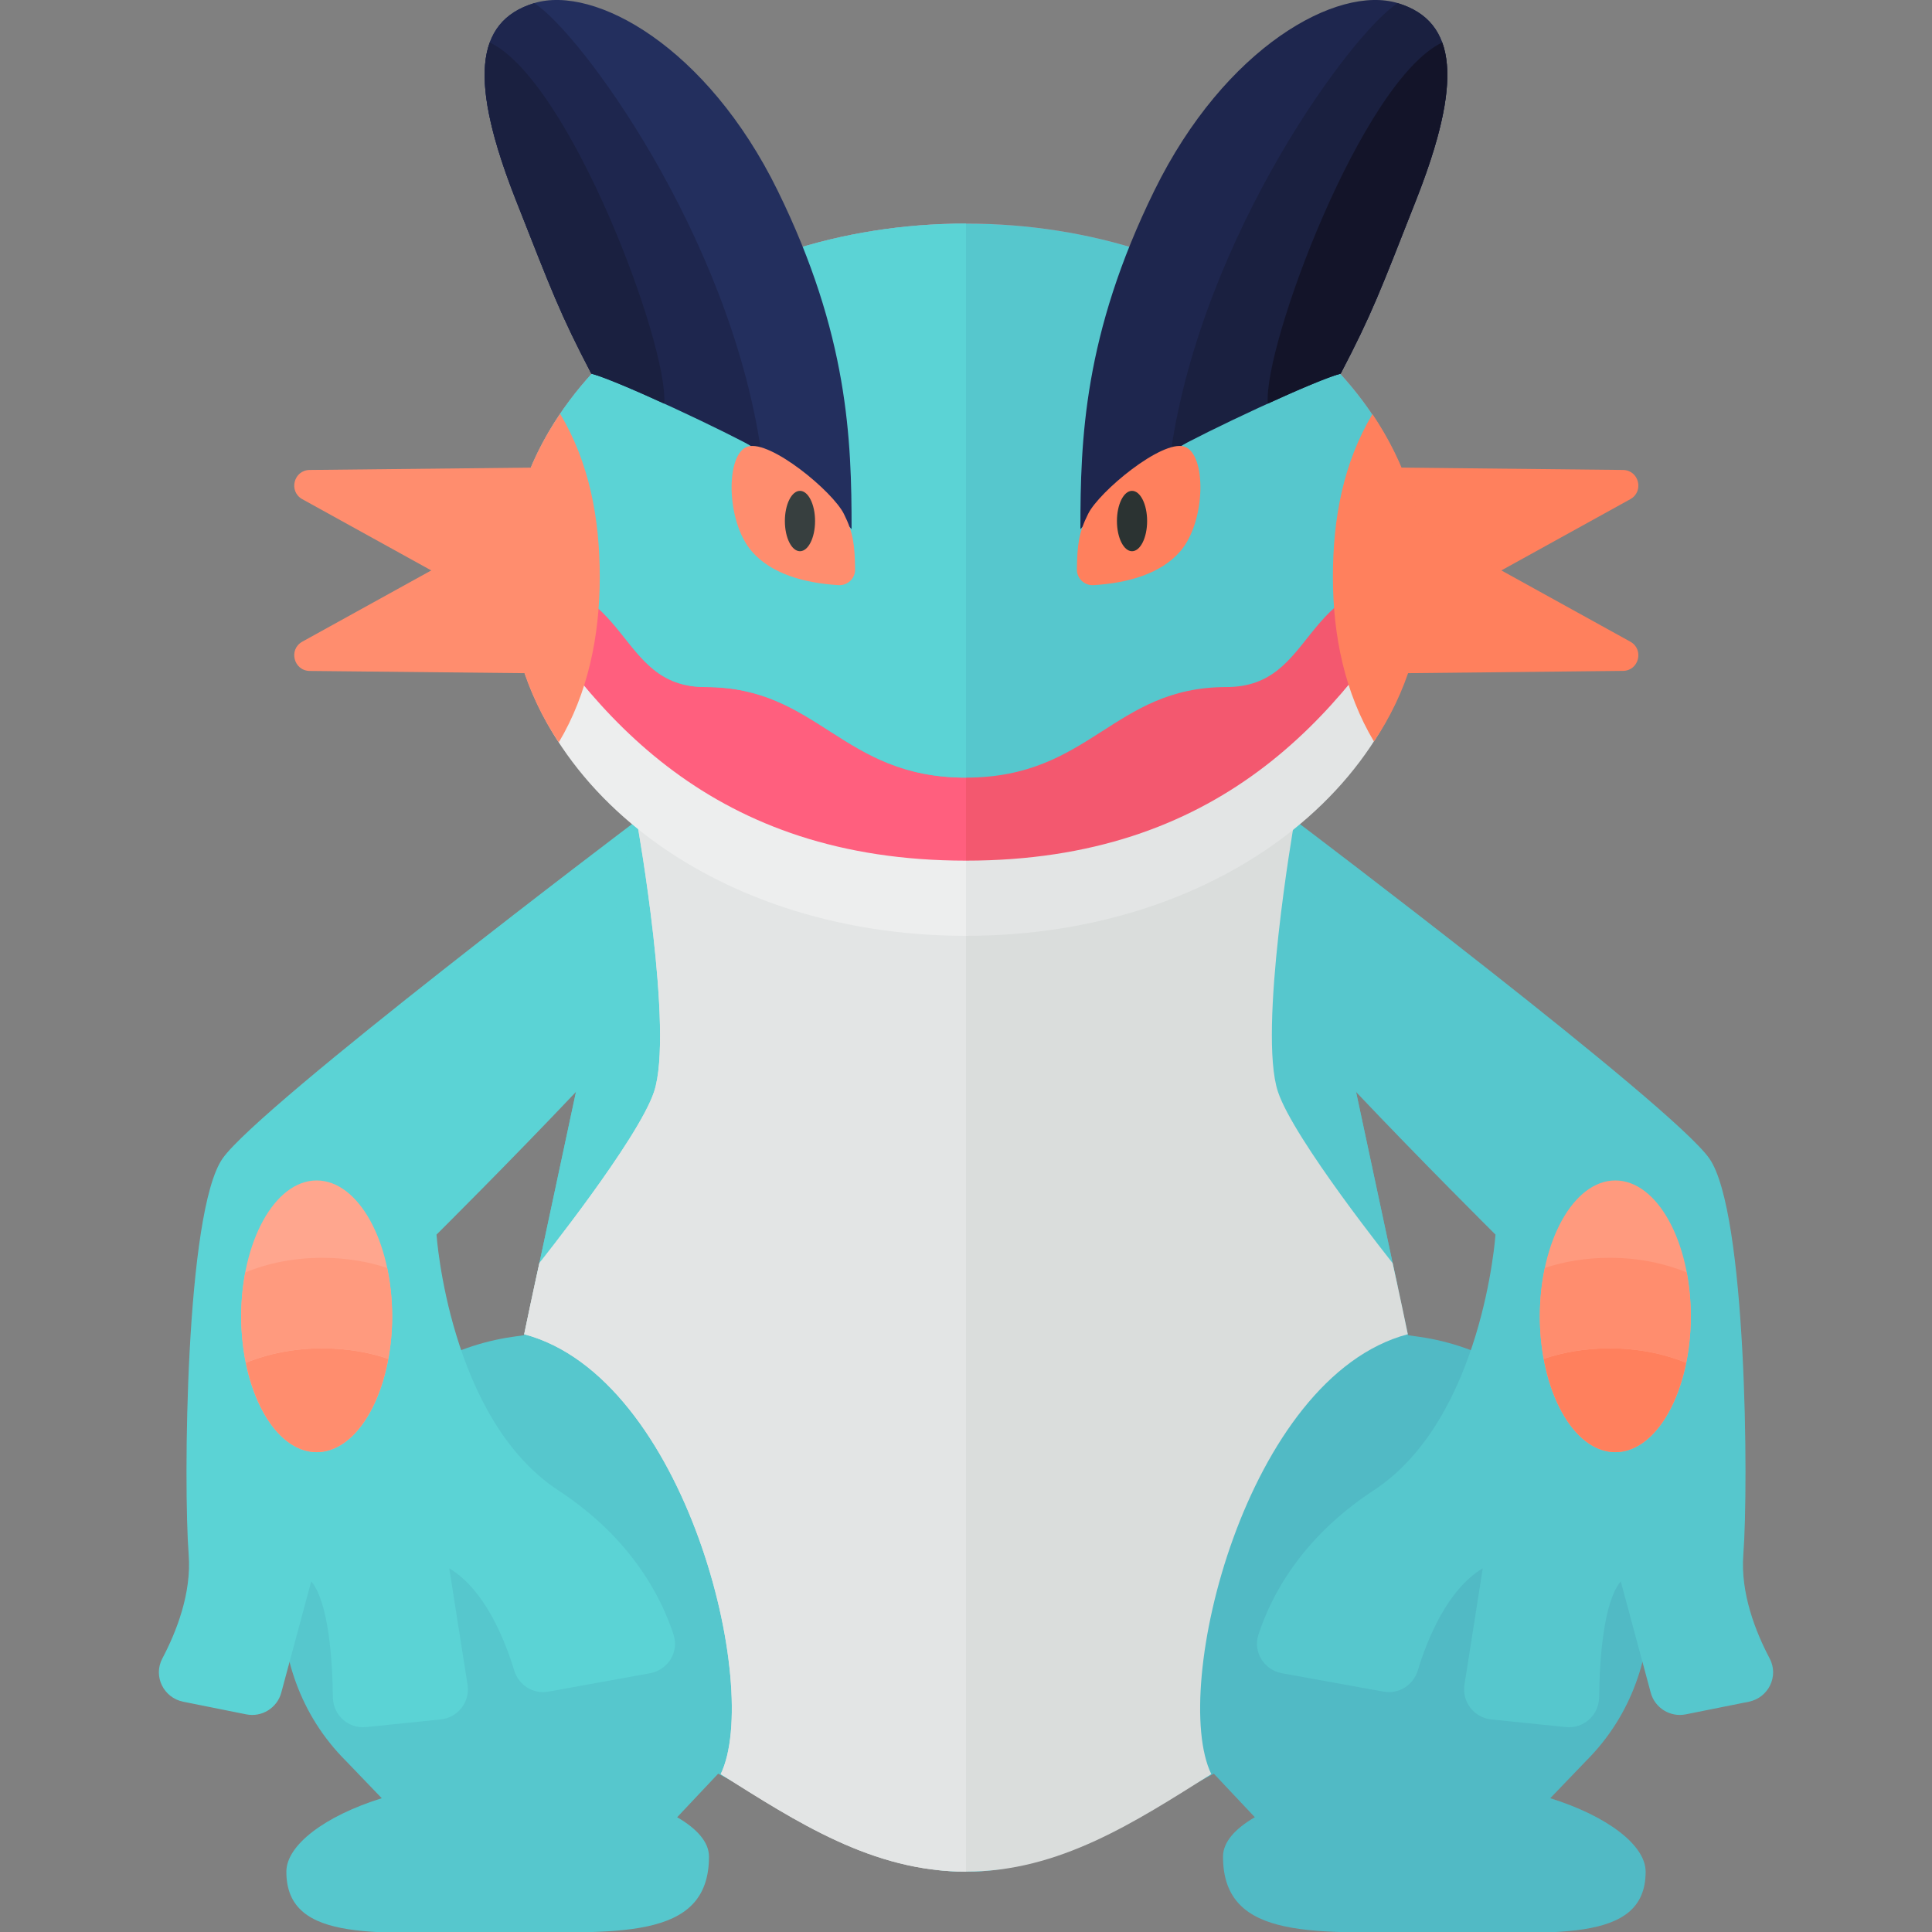 <?xml version="1.0" encoding="utf-8"?>
<!-- Generator: Adobe Illustrator 22.0.1, SVG Export Plug-In . SVG Version: 6.00 Build 0)  -->
<svg version="1.1" id="icons" xmlns="http://www.w3.org/2000/svg" xmlns:xlink="http://www.w3.org/1999/xlink" x="0px" y="0px"
	 width="32px" height="32px" viewBox="0 0 32 32" style="enable-background:new 0 0 32 32;" xml:space="preserve">
<rect x="0" y="0" width="32" height="32" fill="#808080" stroke="none"/>
<style type="text/css">
	.grey_02{fill:#EDEEEE;}
	.grey_03{fill:#E3E5E5;}
	.grey_04{fill:#DADDDC;}
	.grey_16{fill:#373F3F;}
	.grey_17{fill:#2B3332;}
	.cerulean_01{fill:#5BD3D5;}
	.cerulean_02{fill:#56C7CD;}
	.cerulean_03{fill:#51BAC5;}
	.lavender_13{fill:#232F5E;}
	.lavender_14{fill:#1E264E;}
	.lavender_15{fill:#1A2040;}
	.lavender_17{fill:#131429;}
	.tulip_03{fill:#FF5F7E;}
	.tulip_04{fill:#F3586F;}
	.vermillion_01{fill:#FFA68E;}
	.vermillion_02{fill:#FF9A7E;}
	.vermillion_03{fill:#FF8D6E;}
	.vermillion_04{fill:#FF805D;}
</style>
<path class="cerulean_03" d="M19.659,21.592l3.856,0.551c2.029,0.29,3.825,2.234,3.825,4.289c0,0.984-0.299,1.965-1.072,2.737
	l-0.591,0.615c0.95,0.297,1.58,0.78,1.58,1.217c0,1.208-1.567,1-3.5,1c-1.933,0-3.5,0.167-3.5-1.25c0-0.24,0.199-0.462,0.527-0.652
	l-0.875-0.929L19.659,21.592z"/>
<path class="cerulean_03" d="M21.196,12.167l2.734,12.797c0.485,2.452-1.944,3.374-4.361,4.703C18.607,30.195,17.337,31.011,16,31
	V12.167H21.196z"/>
<path class="cerulean_02" d="M21.196,12.167l1.951,9.129c0,0-4.896,2.079-3.577,8.371C18.607,30.195,17.337,31.011,16,31V12.167
	H21.196z"/>
<path class="cerulean_02" d="M22.437,18.062c1.125,1.188,2.333,2.387,2.333,2.387s-0.208,3.051-2.02,4.238
	c-1.225,0.802-1.714,1.793-1.908,2.394c-0.091,0.283,0.098,0.58,0.391,0.633l1.685,0.305c0.251,0.045,0.491-0.108,0.565-0.351
	c0.156-0.512,0.487-1.339,1.076-1.692l-0.303,1.928c-0.044,0.283,0.158,0.545,0.443,0.575l1.236,0.127
	c0.293,0.03,0.547-0.196,0.551-0.491c0.008-0.616,0.069-1.575,0.359-1.923l0.496,1.843c0.068,0.254,0.323,0.412,0.581,0.36
	l1.043-0.209c0.326-0.065,0.502-0.423,0.346-0.717c-0.233-0.441-0.485-1.08-0.436-1.719c0.088-1.148,0.055-5.68-0.563-6.562
	c-0.618-0.883-6.812-5.562-6.812-5.562L22.437,18.062z"/>
<g>
	<ellipse class="vermillion_02" cx="26.755" cy="21.802" rx="1.25" ry="2.25"/>
	<g>
		<path class="vermillion_04" d="M27.928,22.573c-0.175,0.862-0.633,1.479-1.173,1.479c-0.553,0-1.022-0.648-1.186-1.545
			c0.327-0.111,0.698-0.174,1.093-0.174C27.128,22.333,27.562,22.422,27.928,22.573z"/>
		<path class="vermillion_03" d="M25.588,21.001c0.322-0.107,0.686-0.168,1.073-0.168c0.471,0,0.908,0.09,1.276,0.243
			c0.043,0.228,0.068,0.471,0.068,0.725c0,0.271-0.028,0.53-0.077,0.771c-0.366-0.151-0.8-0.24-1.267-0.24
			c-0.395,0-0.766,0.063-1.093,0.174c-0.041-0.222-0.064-0.459-0.064-0.705C25.505,21.52,25.535,21.25,25.588,21.001z"/>
	</g>
</g>
<path class="cerulean_02" d="M12.341,21.592l-3.856,0.551c-2.029,0.29-3.825,2.234-3.825,4.289c0,0.984,0.299,1.965,1.072,2.737
	l0.591,0.615c-0.95,0.297-1.58,0.78-1.58,1.217c0,1.208,1.567,1,3.5,1c1.933,0,3.5,0.167,3.5-1.25c0-0.24-0.199-0.462-0.527-0.652
	l0.875-0.929L12.341,21.592z"/>
<path class="cerulean_02" d="M16,12.167V31c-1.337,0.011-2.607-0.805-3.569-1.333c-2.417-1.329-4.846-2.251-4.361-4.703
	l2.734-12.797H16z"/>
<path class="cerulean_01" d="M16,12.167V31c-1.337,0.011-2.607-0.805-3.569-1.333c1.319-6.292-3.577-8.371-3.577-8.371l1.951-9.129
	H16z"/>
<path class="grey_04" d="M23.318,22.099c-0.128-0.622-0.252-1.179-0.252-1.179s-1.636-2.046-1.899-2.837
	c-0.333-1,0.265-4.436,0.265-4.436l-0.236-1.48H16h-5.196l-0.242,1.521c0,0,0.604,3.396,0.271,4.396
	c-0.263,0.791-1.899,2.837-1.899,2.837s-0.124,0.557-0.252,1.179c2.68,0.708,3.942,5.867,3.255,7.286
	C13.195,30.176,14.453,31.002,16,31c1.547,0.002,2.805-0.824,4.063-1.615C19.375,27.966,20.638,22.807,23.318,22.099z"/>
<path class="grey_03" d="M16,12.167V31c-1.547,0.002-2.805-0.824-4.063-1.615c0.687-1.418-0.575-6.577-3.255-7.286
	c0.128-0.622,0.252-1.179,0.252-1.179s1.636-2.046,1.899-2.837c0.333-1-0.276-4.436-0.276-4.436l0.248-1.48H16z"/>
<path class="cerulean_01" d="M9.562,18.062C8.438,19.25,7.23,20.449,7.23,20.449s0.208,3.051,2.02,4.238
	c1.225,0.802,1.714,1.793,1.908,2.394c0.091,0.283-0.098,0.58-0.391,0.633l-1.685,0.305c-0.251,0.045-0.491-0.108-0.565-0.351
	c-0.156-0.512-0.487-1.339-1.076-1.692l0.303,1.928c0.044,0.283-0.158,0.545-0.443,0.575l-1.236,0.127
	c-0.293,0.03-0.547-0.196-0.551-0.491c-0.008-0.616-0.069-1.575-0.359-1.923l-0.496,1.843c-0.068,0.254-0.323,0.412-0.581,0.36
	l-1.043-0.209c-0.326-0.065-0.502-0.423-0.346-0.717c0.233-0.441,0.485-1.08,0.436-1.719c-0.088-1.148-0.055-5.68,0.562-6.562
	s6.812-5.562,6.812-5.562L9.562,18.062z"/>
<ellipse class="tulip_04" cx="16" cy="9.558" rx="7.578" ry="5.855"/>
<path class="tulip_03" d="M16,15.413c-4.185,0-7.578-2.621-7.578-5.855S11.815,3.703,16,3.703V15.413z"/>
<path class="cerulean_02" d="M16,3.703c-4.185,0-7.578,2.621-7.578,5.855c2.078,0,1.755,1.822,3.265,1.822
	c1.875,0,2.25,1.5,4.313,1.5c2.062,0,2.437-1.5,4.312-1.5c1.51,0,1.188-1.822,3.265-1.822C23.578,6.324,20.185,3.703,16,3.703z"/>
<path class="cerulean_01" d="M16,12.88c-2.063,0-2.438-1.5-4.313-1.5c-1.51,0-1.187-1.822-3.265-1.822
	c0-3.233,3.393-5.855,7.578-5.855V12.88z"/>
<path class="lavender_13" d="M9.794,6.188c1.296,0.353,3.049,1.222,4.311,2.576c0-1.482-0.053-3.219-1.224-5.606
	s-3.036-3.41-4.034-3.106S7.781,1.373,8.542,3.307C9.143,4.833,9.273,5.19,9.794,6.188z"/>
<path class="lavender_14" d="M9.794,6.188c0.461,0.126,2.234,0.959,2.812,1.287c-0.528-3.609-3.026-6.969-3.759-7.423
	C7.848,0.356,7.781,1.373,8.542,3.307C9.143,4.833,9.273,5.19,9.794,6.188z"/>
<path class="lavender_15" d="M9.794,6.188c0.21,0.057,0.691,0.261,1.207,0.497c0.077-0.959-1.561-5.345-2.889-5.982
	c-0.198,0.542-0.046,1.394,0.43,2.605C9.143,4.833,9.273,5.19,9.794,6.188z"/>
<path class="vermillion_03" d="M14.163,9.433c0.002,0.149-0.126,0.268-0.275,0.259c-0.573-0.035-1.119-0.19-1.439-0.563
	c-0.428-0.499-0.434-1.621-0.062-1.733c0.372-0.112,1.405,0.743,1.59,1.115C14.133,8.821,14.158,9.028,14.163,9.433z"/>
<ellipse class="grey_16" cx="13.25" cy="8.63" rx="0.25" ry="0.5"/>
<path class="lavender_14" d="M22.206,6.188c-1.296,0.353-3.049,1.222-4.311,2.576c0-1.482,0.053-3.219,1.224-5.606
	c1.172-2.387,3.036-3.41,4.034-3.106s1.065,1.321,0.304,3.255C22.857,4.833,22.727,5.19,22.206,6.188z"/>
<path class="lavender_15" d="M22.206,6.188c-0.461,0.126-2.234,0.959-2.812,1.287c0.528-3.609,3.026-6.969,3.759-7.423
	c0.998,0.304,1.065,1.321,0.304,3.255C22.857,4.833,22.727,5.19,22.206,6.188z"/>
<path class="lavender_17" d="M22.206,6.188c-0.21,0.057-0.691,0.261-1.207,0.497c-0.077-0.959,1.561-5.345,2.889-5.982
	c0.198,0.542,0.046,1.394-0.43,2.605C22.857,4.833,22.727,5.19,22.206,6.188z"/>
<path class="vermillion_04" d="M17.837,9.433c-0.002,0.149,0.126,0.268,0.275,0.259c0.573-0.035,1.119-0.19,1.439-0.563
	c0.428-0.499,0.434-1.621,0.062-1.733c-0.372-0.112-1.405,0.743-1.59,1.115C17.867,8.821,17.842,9.028,17.837,9.433z"/>
<ellipse class="grey_17" cx="18.75" cy="8.63" rx="0.25" ry="0.5"/>
<path class="grey_02" d="M16,15.5c-4.354,0-7.578-2.709-7.578-5.942c1.39,2.322,3.393,4.697,7.578,4.697V15.5z"/>
<path class="grey_03" d="M16,14.255c4.185,0,6.188-2.375,7.578-4.697c0,3.233-3.223,5.942-7.578,5.942V14.255z"/>
<path class="vermillion_03" d="M9.255,12.296c0.482-0.808,0.679-1.763,0.679-2.738c0-0.975-0.175-1.897-0.657-2.705
	c-0.553,0.81-0.854,1.731-0.854,2.705S8.711,11.488,9.255,12.296z"/>
<path class="vermillion_04" d="M27.003,8.268l-3.877,2.142l-0.674-2.673l4.429,0.047C27.146,7.786,27.235,8.139,27.003,8.268z"/>
<path class="vermillion_04" d="M27.003,10.628l-3.877-2.142l-0.674,2.673l4.429-0.047C27.146,11.11,27.235,10.757,27.003,10.628z"/>
<path class="vermillion_04" d="M22.757,12.282c-0.482-0.808-0.68-1.749-0.68-2.725c0-0.975,0.173-1.89,0.655-2.698
	c0.544,0.808,0.857,1.724,0.857,2.698S23.301,11.474,22.757,12.282z"/>
<g>
	<ellipse class="vermillion_01" cx="5.245" cy="21.802" rx="1.25" ry="2.25"/>
	<g>
		<path class="vermillion_03" d="M4.072,22.573c0.175,0.862,0.633,1.479,1.173,1.479c0.553,0,1.022-0.648,1.186-1.545
			c-0.327-0.111-0.698-0.174-1.093-0.174C4.872,22.333,4.438,22.422,4.072,22.573z"/>
		<path class="vermillion_02" d="M6.412,21.001c-0.322-0.107-0.686-0.168-1.073-0.168c-0.471,0-0.908,0.09-1.276,0.243
			c-0.043,0.228-0.068,0.471-0.068,0.725c0,0.271,0.028,0.53,0.077,0.771c0.366-0.151,0.8-0.24,1.267-0.24
			c0.395,0,0.766,0.063,1.093,0.174c0.041-0.222,0.064-0.459,0.064-0.705C6.495,21.52,6.465,21.25,6.412,21.001z"/>
	</g>
</g>
<path class="vermillion_03" d="M5.007,8.268l3.877,2.142l0.674-2.673L5.13,7.784C4.864,7.786,4.775,8.139,5.007,8.268z"/>
<path class="vermillion_03" d="M5.007,10.628l3.877-2.142l0.674,2.673L5.13,11.113C4.864,11.11,4.775,10.757,5.007,10.628z"/>
</svg>

